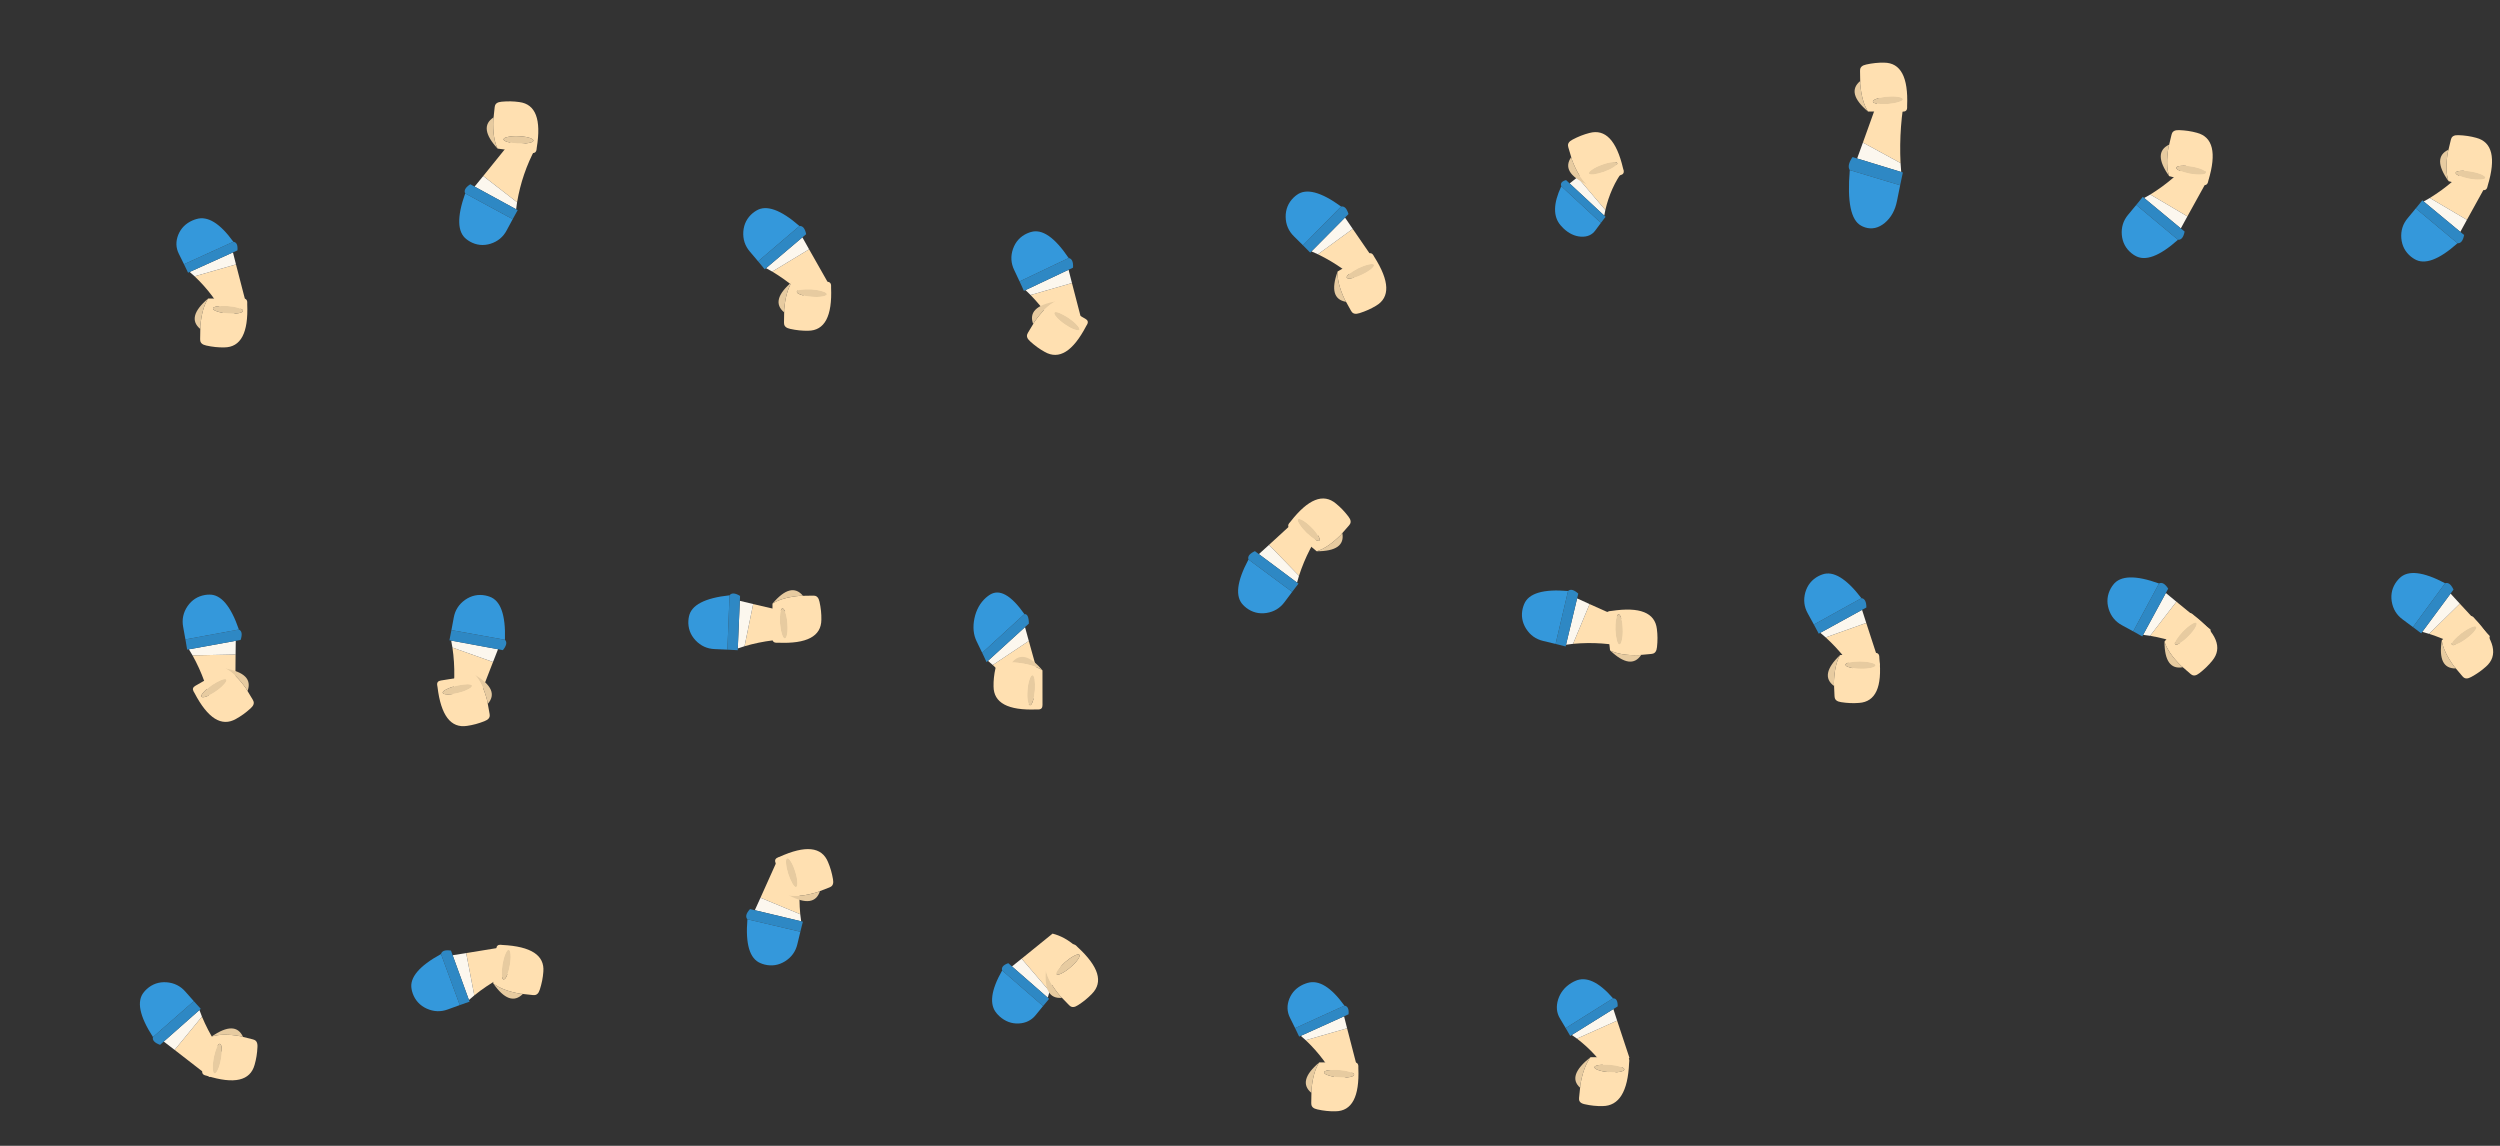 <?xml version="1.0" encoding="UTF-8"?>
<!DOCTYPE svg PUBLIC "-//W3C//DTD SVG 1.1//EN" "http://www.w3.org/Graphics/SVG/1.1/DTD/svg11.dtd">
<!-- Creator: CorelDRAW 2018 (64-Bit) -->
<svg xmlns="http://www.w3.org/2000/svg" xml:space="preserve" width="720px" height="330px" version="1.1" style="shape-rendering:geometricPrecision; text-rendering:geometricPrecision; image-rendering:optimizeQuality; fill-rule:evenodd; clip-rule:evenodd"
viewBox="0 0 720 330"
 xmlns:xlink="http://www.w3.org/1999/xlink">
 <rect x="0" y="0" width="720" height="330" fill="#333333" stroke="none"/>
 <defs>
  <style type="text/css">
   <![CDATA[
    .fil2 {fill:#2E88C4}
    .fil3 {fill:#3498DB}
    .fil4 {fill:#E7CBA0}
    .fil1 {fill:#FCF7EE}
    .fil0 {fill:#FFE0B1}
   ]]>
  </style>
 </defs>
 <g id="Слой_x0020_1">
  <g id="armRight">
   <g>
    <g>
     <g>
      <path class="fil0" d="M50.293 302.374l10.036 7.783c2.383,-0.534 4.574,-1.672 6.573,-3.413 -3.666,-4.137 -6.578,-8.788 -8.737,-13.954l-7.872 9.584z"/>
      <path class="fil1" d="M58.165 292.79c-0.244,-0.627 -0.486,-1.263 -0.724,-1.907l-10.282 9.086 3.134 2.405 7.872 -9.584z"/>
      <path class="fil2" d="M57.441 290.883l0.387 -0.331 -2.007 -2.219 -11.771 10.33c-0.222,0.929 0.46,1.679 2.047,2.25l1.062 -0.944 10.282 -9.086z"/>
      <path class="fil3" d="M47.95 282.893c-2.177,-0.146 -4.07,0.505 -5.679,1.954l-0.031 0.039c-0.3,0.273 -0.563,0.554 -0.79,0.841 -2.163,2.582 -1.296,6.895 2.6,12.936l11.771 -10.33 -2.425 -2.739c-1.427,-1.634 -3.243,-2.535 -5.446,-2.701z"/>
     </g>
    </g>
   </g>
  </g>
  <g id="armRight_FL">
   <g>
    <g>
     <g>
      <path class="fil0" d="M216.917 173.963l12.365 2.898c1.085,2.188 1.581,4.607 1.487,7.256 -5.523,-0.244 -10.971,0.422 -16.343,1.996l2.491 -12.15z"/>
      <path class="fil1" d="M214.426 186.113c-0.641,0.205 -1.287,0.418 -1.938,0.638l0.587 -13.708 3.842 0.92 -2.491 12.15z"/>
      <path class="fil2" d="M212.488 186.751l-0.013 0.51 -2.987 -0.163 0.615 -15.649c0.582,-0.757 1.593,-0.699 3.037,0.174l-0.065 1.42 -0.587 13.708z"/>
      <path class="fil3" d="M200.305 184.408c-1.484,-1.6 -2.169,-3.481 -2.056,-5.643l0.01 -0.049c0.024,-0.405 0.076,-0.786 0.157,-1.143 0.644,-3.306 4.54,-5.348 11.687,-6.124l-0.615 15.649 -3.655 -0.159c-2.169,-0.08 -4.012,-0.924 -5.528,-2.531z"/>
     </g>
    </g>
   </g>
  </g>
  <g id="armRight_FL_FL">
   <g>
    <g>
     <g>
      <path class="fil0" d="M457.803 173.974l11.585 5.203c0.649,2.355 0.673,4.823 0.075,7.406 -5.374,-1.293 -10.848,-1.678 -16.422,-1.158l4.762 -11.451z"/>
      <path class="fil1" d="M453.041 185.425c-0.668,0.079 -1.343,0.164 -2.024,0.257l3.191 -13.344 3.595 1.636 -4.762 11.451z"/>
      <path class="fil2" d="M451.017 185.682l-0.11 0.498 -2.902 -0.73 3.59 -15.244c0.715,-0.632 1.697,-0.382 2.947,0.75l-0.334 1.382 -3.191 13.344z"/>
      <path class="fil3" d="M439.505 181.057c-1.151,-1.854 -1.465,-3.83 -0.943,-5.931l0.021 -0.046c0.1,-0.393 0.224,-0.757 0.371,-1.092 1.264,-3.123 5.477,-4.383 12.641,-3.782l-3.59 15.244 -3.557 -0.854c-2.114,-0.492 -3.761,-1.672 -4.943,-3.539z"/>
     </g>
    </g>
   </g>
  </g>
  <g id="armRight_FL_FL_FL">
   <g>
    <g>
     <g>
      <path class="fil0" d="M626.808 173.291l9.836 8.034c0.015,2.442 -0.603,4.833 -1.851,7.172 -4.855,-2.645 -10.041,-4.439 -15.558,-5.384l7.573 -9.822z"/>
      <path class="fil1" d="M619.235 183.113c-0.666,-0.098 -1.34,-0.19 -2.022,-0.278l6.548 -12.058 3.047 2.514 -7.573 9.822z"/>
      <path class="fil2" d="M617.213 182.835l-0.235 0.452 -2.613 -1.458 7.426 -13.789c0.855,-0.425 1.739,0.071 2.651,1.489l-0.681 1.248 -6.548 12.058z"/>
      <path class="fil3" d="M607.297 175.378c-0.63,-2.089 -0.42,-4.079 0.63,-5.972l0.032 -0.039c0.199,-0.354 0.413,-0.673 0.642,-0.959 2.031,-2.687 6.428,-2.809 13.19,-0.368l-7.426 13.789 -3.213 -1.749c-1.914,-1.025 -3.198,-2.592 -3.855,-4.702z"/>
     </g>
    </g>
   </g>
  </g>
  <g id="handRight">
   <g>
    <g>
     <g>
      <g>
       <path class="fil4" d="M628.693 192.178l-0.046 -0.021c-3.502,0.646 -5.261,-1.811 -5.278,-7.373 0.639,2.1 2.2,4.392 4.683,6.874l0.641 0.52 0 0zm3.834 -12.832c0.244,0.187 0.153,0.659 -0.274,1.417 -0.413,0.727 -1.04,1.519 -1.882,2.377 -0.856,0.888 -1.665,1.559 -2.428,2.012 -0.733,0.467 -1.221,0.607 -1.465,0.42 -0.228,-0.143 -0.128,-0.593 0.299,-1.35 0.429,-0.683 1.056,-1.475 1.881,-2.377 0.842,-0.858 1.629,-1.521 2.362,-1.988 0.747,-0.498 1.25,-0.668 1.507,-0.511z"/>
      </g>
      <g>
       <path class="fil0" d="M628.647 192.157l0.046 0.021 -0.641 -0.52c-2.483,-2.483 -4.044,-4.774 -4.683,-6.874l6.391 -7.667c0.52,-0.64 1.077,-0.73 1.671,-0.269l0.435 0.369c6.549,5.041 8.307,9.393 5.275,13.054 -1.053,1.311 -2.295,2.515 -3.727,3.613 -0.934,0.741 -1.722,0.852 -2.362,0.333l-0.205 -0.152c-0.764,-0.65 -1.497,-1.286 -2.2,-1.908l0 0zm3.606 -11.394c0.427,-0.758 0.518,-1.23 0.274,-1.417 -0.257,-0.157 -0.76,0.013 -1.507,0.511 -0.733,0.467 -1.52,1.13 -2.362,1.988 -0.825,0.902 -1.452,1.694 -1.881,2.377 -0.427,0.757 -0.527,1.207 -0.299,1.35 0.244,0.187 0.732,0.047 1.465,-0.42 0.763,-0.453 1.572,-1.124 2.428,-2.012 0.842,-0.858 1.469,-1.65 1.882,-2.377z"/>
      </g>
     </g>
    </g>
   </g>
  </g>
  <g id="armRight_FL_FL_FL_FL">
   <g>
    <g id="_1021917904">
     <g>
      <path class="fil0" d="M708.432 173.866l8.627 9.322c-0.325,2.421 -1.268,4.703 -2.829,6.846 -4.44,-3.293 -9.327,-5.79 -14.661,-7.491l8.863 -8.677z"/>
      <path class="fil1" d="M699.569 182.543c-0.646,-0.189 -1.3,-0.374 -1.963,-0.556l8.157 -11.032 2.669 2.911 -8.863 8.677z"/>
      <path class="fil2" d="M697.606 181.987l-0.296 0.415 -2.385 -1.807 9.267 -12.625c0.906,-0.302 1.712,0.312 2.42,1.843l-0.849 1.142 -8.157 11.032z"/>
      <path class="fil3" d="M688.82 173.227c-0.334,-2.156 0.15,-4.099 1.453,-5.827l0.037 -0.034c0.245,-0.323 0.502,-0.61 0.769,-0.861 2.384,-2.379 6.756,-1.891 13.113,1.465l-9.267 12.625 -2.94 -2.177c-1.753,-1.28 -2.807,-3.011 -3.165,-5.191z"/>
     </g>
    </g>
   </g>
  </g>
  <g id="handRight_FL">
   <g>
    <g id="_1021956048">
     <g>
      <g>
       <path class="fil4" d="M707.325 192.538l-0.041 -0.028c-3.56,0.089 -4.911,-2.615 -4.055,-8.11 0.301,2.174 1.483,4.682 3.545,7.524l0.551 0.614 0 0zm5.803 -12.07c0.211,0.223 0.046,0.675 -0.494,1.356 -0.522,0.653 -1.266,1.337 -2.232,2.052 -0.984,0.743 -1.889,1.278 -2.714,1.606 -0.797,0.346 -1.301,0.407 -1.512,0.184 -0.203,-0.177 -0.034,-0.605 0.507,-1.286 0.53,-0.607 1.274,-1.291 2.231,-2.052 0.966,-0.715 1.848,-1.246 2.645,-1.593 0.816,-0.373 1.339,-0.463 1.569,-0.267z"/>
      </g>
      <g>
       <path class="fil0" d="M707.284 192.51l0.041 0.028 -0.551 -0.614c-2.062,-2.842 -3.244,-5.35 -3.545,-7.524l7.516 -6.568c0.613,-0.551 1.178,-0.552 1.692,-0.003l0.372 0.432c5.675,6.007 6.728,10.581 3.159,13.721 -1.246,1.129 -2.662,2.123 -4.248,2.982 -1.039,0.585 -1.834,0.571 -2.385,-0.043l-0.179 -0.181c-0.652,-0.762 -1.276,-1.505 -1.872,-2.23l0 0zm5.35 -10.686c0.54,-0.681 0.705,-1.133 0.494,-1.356 -0.23,-0.196 -0.753,-0.106 -1.569,0.267 -0.797,0.347 -1.679,0.878 -2.645,1.593 -0.957,0.761 -1.701,1.445 -2.231,2.052 -0.541,0.681 -0.71,1.109 -0.507,1.286 0.211,0.223 0.715,0.162 1.512,-0.184 0.825,-0.328 1.73,-0.863 2.714,-1.606 0.966,-0.715 1.71,-1.399 2.232,-2.052z"/>
      </g>
     </g>
    </g>
   </g>
  </g>
  <g id="armRight_FL_FL_FL_FL_FL">
   <g>
    <g>
     <g>
      <path class="fil0" d="M629.968 62.317l6.145 -11.115c-0.894,-2.272 -2.356,-4.262 -4.384,-5.969 -3.524,4.259 -7.671,7.854 -12.442,10.782l10.681 6.302z"/>
      <path class="fil1" d="M619.287 56.015c-0.582,0.338 -1.173,0.674 -1.774,1.009l10.56 8.76 1.895 -3.467 -10.681 -6.302z"/>
      <path class="fil2" d="M617.513 57.024l-0.387 -0.332 -1.883 2.325 12.02 10.04c0.951,0.077 1.587,-0.713 1.908,-2.369l-1.098 -0.904 -10.56 -8.76z"/>
      <path class="fil3" d="M611.08 67.632c0.191,2.174 1.126,3.944 2.805,5.31l0.044 0.025c0.316,0.254 0.633,0.471 0.953,0.651 2.884,1.739 7.011,0.219 12.381,-4.561l-12.02 -10.04 -2.333 2.818c-1.395,1.662 -2.005,3.595 -1.83,5.797z"/>
     </g>
    </g>
   </g>
  </g>
  <g id="handRight_FL_FL">
   <g>
    <g>
     <g>
      <g>
       <path class="fil4" d="M624.741 41.612l-0.024 0.044c-3.224,1.512 -3.224,4.535 0.001,9.067 -0.704,-2.08 -0.769,-4.852 -0.195,-8.316l0.218 -0.795 0 0zm10.588 8.201c0.09,-0.294 -0.26,-0.625 -1.048,-0.992 -0.759,-0.351 -1.73,-0.63 -2.914,-0.838 -1.213,-0.224 -2.261,-0.298 -3.145,-0.222 -0.868,0.047 -1.347,0.218 -1.436,0.512 -0.102,0.248 0.241,0.556 1.029,0.923 0.746,0.306 1.717,0.585 2.914,0.838 1.184,0.208 2.209,0.288 3.078,0.241 0.897,-0.03 1.404,-0.184 1.522,-0.462z"/>
      </g>
      <g>
       <path class="fil0" d="M624.717 41.656l0.024 -0.044 -0.218 0.795c-0.574,3.464 -0.509,6.236 0.195,8.316l9.659 2.513c0.795,0.219 1.3,-0.033 1.515,-0.753l0.139 -0.553c2.39,-7.912 1.286,-12.474 -3.31,-13.686 -1.62,-0.452 -3.331,-0.709 -5.134,-0.768 -1.191,-0.058 -1.896,0.31 -2.114,1.105l-0.079 0.242c-0.242,0.974 -0.468,1.918 -0.677,2.833l0 0zm9.564 7.165c0.788,0.367 1.138,0.698 1.048,0.992 -0.118,0.278 -0.625,0.432 -1.522,0.462 -0.869,0.047 -1.894,-0.033 -3.078,-0.241 -1.197,-0.253 -2.168,-0.532 -2.914,-0.838 -0.788,-0.367 -1.131,-0.675 -1.029,-0.923 0.089,-0.294 0.568,-0.465 1.436,-0.512 0.884,-0.076 1.932,-0.002 3.145,0.222 1.184,0.208 2.155,0.487 2.914,0.838z"/>
      </g>
     </g>
    </g>
   </g>
  </g>
  <g id="armRight_FL_FL_FL_FL_FL_FL">
   <g>
    <g>
     <g>
      <path class="fil0" d="M710.468 63.317l6.145 -11.114c-0.894,-2.273 -2.356,-4.263 -4.384,-5.97 -3.524,4.259 -7.671,7.853 -12.442,10.782l10.681 6.302z"/>
      <path class="fil1" d="M699.787 57.015c-0.582,0.338 -1.173,0.674 -1.774,1.009l10.561 8.76 1.894 -3.467 -10.681 -6.302z"/>
      <path class="fil2" d="M698.013 58.024l-0.386 -0.332 -1.884 2.325 12.02 10.04c0.951,0.077 1.587,-0.713 1.908,-2.369l-1.097 -0.904 -10.561 -8.76z"/>
      <path class="fil3" d="M691.58 68.632c0.191,2.174 1.126,3.944 2.805,5.31l0.044 0.025c0.316,0.254 0.633,0.471 0.953,0.651 2.884,1.739 7.011,0.219 12.381,-4.561l-12.02 -10.04 -2.332 2.818c-1.396,1.662 -2.006,3.594 -1.831,5.797z"/>
     </g>
    </g>
   </g>
  </g>
  <g id="handRight_FL_FL_FL">
   <g>
    <g>
     <g>
      <g>
       <path class="fil4" d="M705.191 43.062l-0.024 0.044c-3.224,1.512 -3.224,4.535 0.001,9.067 -0.704,-2.08 -0.769,-4.851 -0.195,-8.316l0.218 -0.795 0 0zm10.588 8.201c0.09,-0.294 -0.26,-0.625 -1.048,-0.992 -0.759,-0.351 -1.73,-0.63 -2.914,-0.838 -1.213,-0.223 -2.261,-0.298 -3.145,-0.222 -0.868,0.047 -1.347,0.217 -1.436,0.511 -0.102,0.249 0.241,0.557 1.029,0.924 0.746,0.306 1.718,0.585 2.914,0.838 1.184,0.208 2.21,0.288 3.078,0.241 0.897,-0.03 1.404,-0.184 1.522,-0.462z"/>
      </g>
      <g>
       <path class="fil0" d="M705.167 43.106l0.024 -0.044 -0.218 0.795c-0.574,3.465 -0.509,6.236 0.195,8.316l9.659 2.513c0.795,0.218 1.3,-0.033 1.515,-0.754l0.139 -0.552c2.39,-7.912 1.286,-12.474 -3.31,-13.685 -1.62,-0.454 -3.331,-0.71 -5.134,-0.768 -1.191,-0.059 -1.896,0.309 -2.114,1.104l-0.079 0.243c-0.242,0.973 -0.468,1.917 -0.677,2.832l0 0zm9.564 7.165c0.788,0.367 1.138,0.698 1.048,0.992 -0.118,0.278 -0.625,0.432 -1.522,0.462 -0.868,0.047 -1.894,-0.033 -3.078,-0.241 -1.196,-0.253 -2.168,-0.532 -2.914,-0.838 -0.788,-0.367 -1.131,-0.675 -1.029,-0.924 0.089,-0.294 0.568,-0.464 1.436,-0.511 0.884,-0.076 1.933,-0.001 3.145,0.222 1.184,0.208 2.155,0.487 2.914,0.838z"/>
      </g>
     </g>
    </g>
   </g>
  </g>
  <g id="armRight_FL_FL_FL_FL_FL_FL_FL">
   <g>
    <g>
     <g>
      <path class="fil0" d="M389.585 65.922l7.196 10.466c-0.67,2.348 -1.931,4.471 -3.785,6.367 -3.92,-3.897 -8.397,-7.071 -13.43,-9.522l10.019 -7.311z"/>
      <path class="fil1" d="M379.566 73.233c-0.612,-0.28 -1.233,-0.558 -1.863,-0.833l9.659 -9.743 2.223 3.265 -10.019 7.311z"/>
      <path class="fil2" d="M377.703 72.4l-0.353 0.369 -2.1 -2.131 10.988 -11.161c0.939,-0.169 1.649,0.556 2.128,2.172l-1.004 1.008 -9.659 9.743z"/>
      <path class="fil3" d="M370.269 62.468c-0.021,-2.182 0.738,-4.035 2.276,-5.558l0.041 -0.028c0.29,-0.284 0.585,-0.531 0.885,-0.741 2.702,-2.011 6.957,-0.899 12.767,3.336l-10.988 11.161 -2.596 -2.578c-1.55,-1.519 -2.345,-3.383 -2.385,-5.592z"/>
     </g>
    </g>
   </g>
  </g>
  <g id="handRight_FL_FL_FL_FL">
   <g>
    <g>
     <g>
      <g>
       <path class="fil4" d="M387.701 86.964l-0.035 -0.036c-3.512,-0.589 -4.325,-3.5 -2.439,-8.733 -0.118,2.193 0.565,4.879 2.05,8.061l0.424 0.708 0 0zm7.991 -10.748c0.165,0.259 -0.083,0.672 -0.743,1.237 -0.636,0.542 -1.496,1.073 -2.581,1.591 -1.107,0.542 -2.097,0.896 -2.969,1.061 -0.849,0.188 -1.356,0.153 -1.521,-0.106 -0.165,-0.212 0.083,-0.602 0.743,-1.167 0.636,-0.495 1.497,-1.025 2.581,-1.591 1.084,-0.518 2.05,-0.872 2.899,-1.06 0.872,-0.212 1.402,-0.201 1.591,0.035z"/>
      </g>
      <g>
       <path class="fil0" d="M387.666 86.928l0.035 0.036 -0.424 -0.708c-1.485,-3.182 -2.168,-5.869 -2.05,-8.061l8.627 -5.02c0.707,-0.424 1.26,-0.318 1.661,0.318l0.283 0.495c4.431,6.978 4.596,11.668 0.495,14.072 -1.438,0.872 -3.018,1.579 -4.738,2.121 -1.132,0.377 -1.909,0.212 -2.334,-0.495l-0.141 -0.212c-0.495,-0.872 -0.966,-1.721 -1.414,-2.546l0 0zm7.283 -9.475c0.66,-0.566 0.908,-0.978 0.743,-1.237 -0.189,-0.236 -0.719,-0.248 -1.591,-0.035 -0.849,0.188 -1.815,0.542 -2.899,1.06 -1.084,0.566 -1.945,1.096 -2.581,1.591 -0.66,0.566 -0.908,0.954 -0.743,1.167 0.165,0.259 0.672,0.294 1.521,0.106 0.872,-0.165 1.862,-0.519 2.969,-1.061 1.085,-0.519 1.945,-1.049 2.581,-1.591z"/>
      </g>
     </g>
    </g>
   </g>
  </g>
  <g id="armRight_FL_FL_FL_FL_FL_FL_FL_FL">
   <g>
    <g>
     <g>
      <path class="fil0" d="M233.019 71.802l6.264 11.048c-0.871,2.282 -2.311,4.287 -4.321,6.016 -3.569,-4.222 -7.754,-7.771 -12.556,-10.648l10.613 -6.416z"/>
      <path class="fil1" d="M222.406 78.218c-0.586,-0.332 -1.181,-0.662 -1.785,-0.99l10.467 -8.872 1.931 3.446 -10.613 6.416z"/>
      <path class="fil2" d="M220.621 77.228l-0.382 0.336 -1.908 -2.304 11.911 -10.169c0.951,-0.087 1.595,0.696 1.933,2.348l-1.087 0.917 -10.467 8.872z"/>
      <path class="fil3" d="M214.075 66.689c0.168,-2.175 1.084,-3.956 2.748,-5.34l0.044 -0.025c0.313,-0.257 0.628,-0.478 0.946,-0.661 2.866,-1.77 7.009,-0.294 12.429,4.428l-11.911 10.169 -2.363 -2.793c-1.413,-1.648 -2.044,-3.574 -1.893,-5.778z"/>
     </g>
    </g>
   </g>
  </g>
  <g id="handRight_FL_FL_FL_FL_FL">
   <g>
    <g>
     <g>
      <g>
       <path class="fil4" d="M225.852 90.006l-0.013 -0.049c-2.747,-2.266 -1.995,-5.193 2.254,-8.782 -1.198,1.839 -1.95,4.508 -2.255,8.006l0.014 0.825 0 0zm12.294 -5.313c0.013,0.307 -0.407,0.54 -1.262,0.7 -0.822,0.151 -1.832,0.181 -3.031,0.088 -1.23,-0.085 -2.264,-0.274 -3.102,-0.567 -0.829,-0.261 -1.25,-0.545 -1.264,-0.852 -0.036,-0.266 0.372,-0.479 1.227,-0.639 0.799,-0.11 1.809,-0.14 3.031,-0.087 1.198,0.093 2.212,0.27 3.041,0.531 0.861,0.252 1.314,0.527 1.36,0.826z"/>
      </g>
      <g>
       <path class="fil0" d="M225.839 89.957l0.013 0.049 -0.014 -0.825c0.305,-3.498 1.057,-6.167 2.255,-8.006l9.981 -0.035c0.825,-0.013 1.251,0.355 1.28,1.107l-0.003 0.57c0.35,8.258 -1.853,12.402 -6.607,12.434 -1.681,0.036 -3.402,-0.141 -5.163,-0.532 -1.169,-0.239 -1.76,-0.771 -1.774,-1.596l-0.016 -0.254c0.007,-1.003 0.023,-1.974 0.048,-2.912l0 0zm11.045 -4.564c0.855,-0.16 1.275,-0.393 1.262,-0.7 -0.046,-0.299 -0.499,-0.574 -1.36,-0.826 -0.829,-0.261 -1.843,-0.438 -3.041,-0.531 -1.222,-0.053 -2.232,-0.023 -3.031,0.087 -0.855,0.16 -1.263,0.373 -1.227,0.639 0.014,0.307 0.435,0.591 1.264,0.852 0.838,0.293 1.872,0.482 3.102,0.567 1.199,0.093 2.209,0.063 3.031,-0.088z"/>
      </g>
     </g>
    </g>
   </g>
  </g>
  <g id="armLeft_FL_FL_FL_FL_FL_FL">
   <g>
    <g>
     <g>
      <path class="fil0" d="M536.518 41.058l5.307 -14.778c2.274,-0.852 4.64,-0.914 7.099,-0.186 -1.387,6.842 -1.909,13.799 -1.564,20.872l-10.842 -5.908z"/>
      <path class="fil1" d="M547.36 46.966c0.057,0.848 0.12,1.704 0.19,2.568l-12.699 -3.889 1.667 -4.587 10.842 5.908z"/>
      <path class="fil2" d="M547.55 49.534l0.474 0.133 -0.78 3.694 -14.508 -4.372c-0.586,-0.9 -0.319,-2.151 0.8,-3.753l1.315 0.409 12.699 3.889z"/>
      <path class="fil3" d="M542.8 64.211c-1.808,1.485 -3.711,1.909 -5.709,1.27l-0.044 -0.025c-0.374,-0.122 -0.719,-0.275 -1.037,-0.458 -2.957,-1.567 -4.048,-6.903 -3.274,-16.009l14.508 4.372 -0.916 4.529c-0.531,2.69 -1.707,4.797 -3.528,6.321z"/>
     </g>
    </g>
   </g>
  </g>
  <g id="handLeft_FL_FL_FL_FL_FL_FL">
   <g>
    <g>
     <g>
      <g>
       <path class="fil4" d="M535.752 23.294l-0.012 0.048c-2.747,2.267 -1.996,5.194 2.253,8.783 -1.198,-1.84 -1.95,-4.508 -2.255,-8.006l0.014 -0.825 0 0zm12.294 5.313c0.013,-0.307 -0.407,-0.541 -1.262,-0.701 -0.822,-0.151 -1.832,-0.18 -3.03,-0.087 -1.231,0.085 -2.265,0.273 -3.103,0.566 -0.829,0.261 -1.25,0.545 -1.263,0.852 -0.037,0.266 0.372,0.48 1.226,0.639 0.799,0.111 1.809,0.14 3.031,0.088 1.198,-0.093 2.212,-0.27 3.041,-0.531 0.861,-0.253 1.315,-0.528 1.36,-0.826z"/>
      </g>
      <g>
       <path class="fil0" d="M535.74 23.342l0.012 -0.048 -0.014 0.825c0.305,3.498 1.057,6.166 2.255,8.006l9.981 0.034c0.825,0.014 1.251,-0.355 1.28,-1.106l-0.002 -0.57c0.349,-8.258 -1.854,-12.402 -6.608,-12.433 -1.681,-0.037 -3.402,0.14 -5.163,0.531 -1.168,0.239 -1.76,0.771 -1.773,1.596l-0.017 0.254c0.008,1.003 0.024,1.973 0.049,2.911l0 0zm11.044 4.564c0.855,0.16 1.275,0.394 1.262,0.701 -0.045,0.298 -0.499,0.573 -1.36,0.826 -0.829,0.261 -1.843,0.438 -3.041,0.531 -1.222,0.052 -2.232,0.023 -3.031,-0.088 -0.854,-0.159 -1.263,-0.372 -1.226,-0.639 0.013,-0.307 0.435,-0.591 1.263,-0.852 0.838,-0.293 1.872,-0.481 3.103,-0.566 1.198,-0.093 2.208,-0.064 3.03,0.087z"/>
      </g>
     </g>
    </g>
   </g>
  </g>
  <g id="armRight_FL_FL_FL_FL_FL_FL_FL_FL_FL_FL">
   <g>
    <g>
     <g>
      <path class="fil0" d="M465.731 293.939l3.542 10.692c-1.338,2.053 -3.16,3.808 -5.466,5.265 -2.477,-4.17 -5.693,-7.762 -9.648,-10.775l11.572 -5.182z"/>
      <path class="fil1" d="M454.159 299.121c-0.487,-0.35 -0.983,-0.699 -1.487,-1.047l11.976 -7.468 1.083 3.333 -11.572 5.182z"/>
      <path class="fil2" d="M452.672 298.074l-0.441 0.284 -1.314 -2.273 13.646 -8.566c0.928,-0.012 1.37,0.76 1.328,2.316l-1.243 0.771 -11.976 7.468z"/>
      <path class="fil3" d="M448.746 287.834c0.643,-2.004 1.914,-3.588 3.812,-4.751l0.047 -0.02c0.357,-0.216 0.707,-0.398 1.052,-0.545 3.133,-1.433 6.768,0.233 10.906,5.001l-13.646 8.566 -1.641 -2.759c-0.987,-1.629 -1.163,-3.459 -0.53,-5.492z"/>
     </g>
    </g>
   </g>
  </g>
  <g id="handRight_FL_FL_FL_FL_FL_FL_FL">
   <g>
    <g>
     <g>
      <g>
       <path class="fil4" d="M455.076 313.306l-0.008 -0.049c-2.556,-2.266 -1.558,-5.193 2.994,-8.782 -1.353,1.839 -2.33,4.508 -2.93,8.006l-0.056 0.825 0 0zm12.742 -5.313c-0.013,0.307 -0.453,0.541 -1.321,0.701 -0.835,0.151 -1.847,0.18 -3.038,0.087 -1.223,-0.085 -2.241,-0.273 -3.054,-0.567 -0.807,-0.26 -1.204,-0.545 -1.192,-0.852 -0.014,-0.266 0.413,-0.479 1.281,-0.639 0.808,-0.11 1.82,-0.139 3.038,-0.087 1.19,0.093 2.189,0.27 2.996,0.531 0.84,0.253 1.27,0.528 1.29,0.826z"/>
      </g>
      <g>
       <path class="fil0" d="M455.068 313.257l0.008 0.049 0.056 -0.825c0.6,-3.498 1.577,-6.167 2.93,-8.006l9.984 -0.034c0.826,-0.014 1.221,0.355 1.187,1.106l-0.051 0.57c-0.347,8.258 -2.899,12.402 -7.656,12.434 -1.684,0.036 -3.39,-0.141 -5.118,-0.532 -1.149,-0.239 -1.695,-0.771 -1.639,-1.595l0.005 -0.255c0.092,-1.003 0.19,-1.973 0.294,-2.912l0 0zm11.429 -4.563c0.868,-0.16 1.308,-0.394 1.321,-0.701 -0.02,-0.298 -0.45,-0.574 -1.29,-0.826 -0.807,-0.261 -1.806,-0.438 -2.996,-0.531 -1.218,-0.052 -2.23,-0.023 -3.038,0.087 -0.868,0.16 -1.295,0.373 -1.281,0.639 -0.012,0.307 0.385,0.592 1.192,0.852 0.813,0.294 1.831,0.482 3.054,0.567 1.191,0.093 2.203,0.064 3.038,-0.087z"/>
      </g>
     </g>
    </g>
   </g>
  </g>
  <g id="handRight_FL_FL_FL_FL_FL_FL_FL_FL">
   <g>
    <g>
     <g>
      <g>
       <path class="fil4" d="M70.04 298.659l-0.043 -0.025c-1.478,-3.24 -4.5,-3.272 -9.066,-0.097 2.086,-0.681 4.859,-0.716 8.316,-0.105l0.793 0.227 0 0zm-8.313 10.499c0.293,0.092 0.627,-0.253 1.003,-1.037 0.359,-0.755 0.648,-1.723 0.869,-2.905 0.237,-1.21 0.322,-2.258 0.255,-3.143 -0.037,-0.869 -0.203,-1.349 -0.495,-1.441 -0.248,-0.104 -0.56,0.235 -0.935,1.019 -0.313,0.743 -0.603,1.711 -0.869,2.905 -0.22,1.181 -0.311,2.206 -0.274,3.074 0.021,0.898 0.169,1.407 0.446,1.528z"/>
      </g>
      <g>
       <path class="fil0" d="M69.997 298.634l0.043 0.025 -0.793 -0.227c-3.457,-0.611 -6.23,-0.576 -8.316,0.105l-2.617 9.632c-0.227,0.793 0.019,1.301 0.737,1.523l0.552 0.145c7.885,2.475 12.459,1.42 13.72,-3.164 0.47,-1.614 0.744,-3.323 0.822,-5.125 0.072,-1.19 -0.289,-1.899 -1.082,-2.126l-0.241 -0.081c-0.971,-0.253 -1.912,-0.489 -2.825,-0.707l0 0zm-7.267 9.487c-0.376,0.784 -0.71,1.129 -1.003,1.037 -0.277,-0.121 -0.425,-0.63 -0.446,-1.528 -0.037,-0.868 0.054,-1.893 0.274,-3.074 0.266,-1.194 0.555,-2.162 0.869,-2.905 0.375,-0.784 0.687,-1.123 0.935,-1.019 0.293,0.092 0.458,0.572 0.495,1.441 0.067,0.885 -0.018,1.933 -0.255,3.143 -0.221,1.182 -0.51,2.15 -0.869,2.905z"/>
      </g>
     </g>
    </g>
   </g>
  </g>
  <g id="armRight_FL_FL_FL_FL_FL_FL_FL_FL_FL_FL_FL">
   <g>
    <g>
     <g>
      <path class="fil0" d="M67.962 76.15l2.87 11.096c-1.47,1.834 -3.406,3.303 -5.808,4.405 -2.217,-4.489 -5.211,-8.513 -8.981,-12.074l11.919 -3.427z"/>
      <path class="fil1" d="M56.043 79.577c-0.465,-0.418 -0.939,-0.836 -1.423,-1.254l12.468 -5.629 0.874 3.456 -11.919 3.427z"/>
      <path class="fil2" d="M54.62 78.323l-0.459 0.216 -1.172 -2.442 14.21 -6.469c0.93,0.124 1.325,0.952 1.183,2.485l-1.294 0.581 -12.468 5.629z"/>
      <path class="fil3" d="M51.338 67.618c0.771,-1.889 2.144,-3.269 4.119,-4.14l0.048 -0.013c0.371,-0.162 0.734,-0.29 1.088,-0.385 3.228,-0.958 6.764,1.224 10.606,6.548l-14.21 6.469 -1.469 -2.969c-0.884,-1.756 -0.945,-3.593 -0.182,-5.51z"/>
     </g>
    </g>
   </g>
  </g>
  <g id="handRight_FL_FL_FL_FL_FL_FL_FL_FL_FL">
   <g>
    <g>
     <g>
      <g>
       <path class="fil4" d="M57.702 94.806l-0.013 -0.049c-2.747,-2.266 -1.996,-5.193 2.254,-8.782 -1.198,1.839 -1.95,4.508 -2.255,8.006l0.014 0.825 0 0zm12.293 -5.313c0.014,0.307 -0.407,0.54 -1.261,0.7 -0.822,0.151 -1.833,0.181 -3.031,0.088 -1.23,-0.085 -2.264,-0.274 -3.102,-0.567 -0.829,-0.261 -1.251,-0.545 -1.264,-0.852 -0.036,-0.266 0.372,-0.479 1.227,-0.639 0.798,-0.11 1.809,-0.14 3.031,-0.087 1.198,0.093 2.211,0.27 3.041,0.531 0.861,0.252 1.314,0.527 1.359,0.826z"/>
      </g>
      <g>
       <path class="fil0" d="M57.689 94.757l0.013 0.049 -0.014 -0.825c0.305,-3.498 1.057,-6.167 2.255,-8.006l9.981 -0.035c0.824,-0.013 1.251,0.355 1.28,1.107l-0.003 0.57c0.349,8.258 -1.853,12.402 -6.607,12.434 -1.681,0.036 -3.403,-0.141 -5.164,-0.532 -1.168,-0.239 -1.759,-0.771 -1.773,-1.595l-0.016 -0.255c0.007,-1.003 0.023,-1.974 0.048,-2.912l0 0zm11.045 -4.564c0.854,-0.16 1.275,-0.393 1.261,-0.7 -0.045,-0.299 -0.498,-0.574 -1.359,-0.826 -0.83,-0.261 -1.843,-0.438 -3.041,-0.531 -1.222,-0.053 -2.233,-0.023 -3.031,0.087 -0.855,0.16 -1.263,0.373 -1.227,0.639 0.013,0.307 0.435,0.591 1.264,0.852 0.838,0.293 1.872,0.482 3.102,0.567 1.198,0.093 2.209,0.063 3.031,-0.088z"/>
      </g>
     </g>
    </g>
   </g>
  </g>
  <g id="armRight_FL_FL_FL_FL_FL_FL_FL_FL_FL_FL_FL_FL">
   <g>
    <g>
     <g>
      <path class="fil0" d="M139.171 50.692l7.951 -9.848c2.422,-0.018 4.793,0.596 7.114,1.841 -2.615,4.858 -4.387,10.047 -5.316,15.566l-9.749 -7.559z"/>
      <path class="fil1" d="M148.92 58.251c-0.095,0.666 -0.186,1.34 -0.273,2.022l-11.963 -6.53 2.487 -3.051 9.749 7.559z"/>
      <path class="fil2" d="M148.647 60.273l0.449 0.235 -1.441 2.615 -13.682 -7.406c-0.423,-0.854 0.068,-1.739 1.473,-2.654l1.238 0.68 11.963 6.53z"/>
      <path class="fil3" d="M141.269 70.2c-2.07,0.633 -4.044,0.426 -5.921,-0.622l-0.039 -0.031c-0.351,-0.198 -0.668,-0.412 -0.952,-0.641 -2.667,-2.027 -2.795,-6.424 -0.384,-13.189l13.682 7.406 -1.73 3.215c-1.013,1.915 -2.565,3.203 -4.656,3.862z"/>
     </g>
    </g>
   </g>
  </g>
  <g id="handRight_FL_FL_FL_FL_FL_FL_FL_FL_FL_FL">
   <g>
    <g>
     <g>
      <g>
       <path class="fil4" d="M142.172 33.76l-0.018 0.046c-2.978,1.913 -2.594,4.91 1.151,8.992 -0.956,-1.972 -1.371,-4.712 -1.246,-8.222l0.113 -0.816 0 0zm11.452 6.778c0.05,-0.303 -0.335,-0.586 -1.157,-0.85 -0.79,-0.25 -1.781,-0.403 -2.971,-0.457 -1.221,-0.067 -2.261,-0.007 -3.121,0.182 -0.848,0.157 -1.297,0.388 -1.347,0.691 -0.069,0.26 0.308,0.521 1.129,0.784 0.772,0.208 1.763,0.36 2.971,0.458 1.191,0.055 2.21,0.003 3.057,-0.154 0.878,-0.146 1.358,-0.363 1.439,-0.654z"/>
      </g>
      <g>
       <path class="fil0" d="M142.154 33.806l0.018 -0.046 -0.113 0.816c-0.125,3.51 0.29,6.25 1.246,8.222l9.817 1.257c0.809,0.115 1.274,-0.199 1.394,-0.941l0.066 -0.566c1.346,-8.153 -0.317,-12.536 -4.991,-13.149 -1.65,-0.242 -3.365,-0.277 -5.145,-0.105 -1.179,0.094 -1.825,0.55 -1.939,1.366l-0.047 0.251c-0.115,0.996 -0.217,1.961 -0.306,2.895l0 0zm10.313 5.882c0.822,0.264 1.207,0.547 1.157,0.85 -0.081,0.291 -0.561,0.508 -1.439,0.654 -0.847,0.157 -1.866,0.209 -3.057,0.154 -1.208,-0.098 -2.199,-0.25 -2.971,-0.458 -0.821,-0.263 -1.198,-0.524 -1.129,-0.784 0.05,-0.303 0.499,-0.534 1.347,-0.691 0.86,-0.188 1.9,-0.249 3.121,-0.182 1.19,0.054 2.181,0.207 2.971,0.457z"/>
      </g>
     </g>
    </g>
   </g>
  </g>
  <g id="armRight_FL_FL_FL_FL_FL_FL_FL_FL_FL_FL_FL_FL_FL">
   <g>
    <g>
     <g>
      <path class="fil0" d="M308.722 81.515l3.19 12.294c-1.431,1.979 -3.342,3.543 -5.731,4.693 -2.355,-5.002 -5.478,-9.514 -9.372,-13.536l11.913 -3.451z"/>
      <path class="fil1" d="M296.809 84.966c-0.48,-0.472 -0.969,-0.945 -1.467,-1.418l12.406 -5.861 0.974 3.828 -11.913 3.451z"/>
      <path class="fil2" d="M295.342 83.548l-0.457 0.226 -1.247 -2.72 14.138 -6.739c0.941,0.162 1.36,1.085 1.259,2.768l-1.287 0.604 -12.406 5.861z"/>
      <path class="fil3" d="M291.746 71.674c0.725,-2.058 2.071,-3.54 4.037,-4.447l0.048 -0.013c0.369,-0.167 0.731,-0.299 1.085,-0.394 3.226,-0.968 6.846,1.531 10.86,7.495l-14.138 6.739 -1.56 -3.31c-0.938,-1.957 -1.049,-3.98 -0.332,-6.07z"/>
     </g>
    </g>
   </g>
  </g>
  <g id="handRight_FL_FL_FL_FL_FL_FL_FL_FL_FL_FL_FL">
   <g>
    <g>
     <g>
      <g>
       <path class="fil4" d="M297.546 93.366l0.012 -0.049c-1.245,-3.335 0.869,-5.495 6.343,-6.478 -1.957,0.994 -3.942,2.929 -5.955,5.806l-0.4 0.721 0 0zm13.303 1.545c-0.142,0.273 -0.623,0.265 -1.443,-0.024 -0.788,-0.28 -1.677,-0.76 -2.669,-1.44 -1.023,-0.688 -1.824,-1.368 -2.403,-2.041 -0.588,-0.641 -0.81,-1.097 -0.668,-1.37 0.101,-0.249 0.561,-0.229 1.381,0.06 0.747,0.304 1.637,0.784 2.668,1.439 0.992,0.68 1.781,1.34 2.369,1.981 0.62,0.649 0.875,1.114 0.765,1.395z"/>
      </g>
      <g>
       <path class="fil0" d="M297.558 93.317l-0.012 0.049 0.4 -0.721c2.013,-2.877 3.998,-4.813 5.955,-5.806l8.662 4.96c0.72,0.4 0.906,0.933 0.555,1.598l-0.287 0.493c-3.827,7.325 -7.806,9.814 -11.939,7.464 -1.474,-0.809 -2.876,-1.823 -4.206,-3.042 -0.892,-0.791 -1.138,-1.547 -0.738,-2.268l0.113 -0.229c0.508,-0.865 1.007,-1.697 1.497,-2.498l0 0zm11.848 1.57c0.819,0.289 1.301,0.297 1.443,0.024 0.11,-0.281 -0.145,-0.746 -0.765,-1.395 -0.588,-0.641 -1.377,-1.301 -2.369,-1.981 -1.031,-0.656 -1.921,-1.135 -2.668,-1.439 -0.82,-0.289 -1.28,-0.309 -1.381,-0.06 -0.142,0.273 0.08,0.729 0.668,1.37 0.579,0.673 1.38,1.353 2.403,2.041 0.992,0.68 1.881,1.16 2.669,1.44z"/>
      </g>
     </g>
    </g>
   </g>
  </g>
  <g id="armRight_FL_FL_FL_FL_FL_FL_FL_FL_FL_FL_FL_FL_FL_FL">
   <g>
    <g>
     <g>
      <path class="fil0" d="M67.85 188.5l-0.1 12.7c-1.895,1.541 -4.145,2.558 -6.75,3.05 -0.98,-5.441 -2.83,-10.607 -5.55,-15.5l12.4 -0.25z"/>
      <path class="fil1" d="M55.45 188.75c-0.342,-0.58 -0.692,-1.164 -1.05,-1.75l13.5 -2.45 -0.05 3.95 -12.4 0.25z"/>
      <path class="fil2" d="M54.4 187l-0.5 0.1 -0.5 -2.95 15.4 -2.85c0.866,0.4 1.033,1.4 0.5,3l-1.4 0.25 -13.5 2.45z"/>
      <path class="fil3" d="M54 174.6c1.233,-1.8 2.916,-2.883 5.05,-3.25l0.05 0c0.4,-0.067 0.783,-0.1 1.15,-0.1 3.366,-0.1 6.216,3.25 8.55,10.05l-15.4 2.85 -0.65 -3.6c-0.4,-2.133 0.016,-4.117 1.25,-5.95z"/>
     </g>
    </g>
   </g>
  </g>
  <g id="handRight_FL_FL_FL_FL_FL_FL_FL_FL_FL_FL_FL_FL">
   <g>
    <g>
     <g>
      <g>
       <path class="fil4" d="M71.304 199.066l-0.013 -0.048c1.246,-3.337 -0.869,-5.496 -6.343,-6.48 1.957,0.994 3.943,2.93 5.956,5.807l0.4 0.721 0 0zm-13.303 1.545c0.142,0.273 0.623,0.265 1.443,-0.024 0.788,-0.28 1.677,-0.759 2.668,-1.439 1.024,-0.689 1.825,-1.369 2.403,-2.042 0.588,-0.641 0.811,-1.097 0.669,-1.369 -0.101,-0.249 -0.562,-0.229 -1.382,0.059 -0.747,0.304 -1.636,0.783 -2.668,1.44 -0.991,0.68 -1.781,1.339 -2.368,1.98 -0.62,0.649 -0.875,1.115 -0.765,1.395z"/>
      </g>
      <g>
       <path class="fil0" d="M71.291 199.018l0.013 0.048 -0.4 -0.721c-2.013,-2.877 -3.999,-4.813 -5.956,-5.807l-8.661 4.961c-0.721,0.401 -0.906,0.933 -0.555,1.598l0.287 0.493c3.826,7.326 7.806,9.814 11.938,7.464 1.475,-0.809 2.877,-1.823 4.206,-3.042 0.893,-0.792 1.139,-1.547 0.738,-2.269l-0.113 -0.228c-0.507,-0.865 -1.006,-1.697 -1.497,-2.497l0 0zm-11.847 1.569c-0.82,0.289 -1.301,0.297 -1.443,0.024 -0.11,-0.281 0.145,-0.746 0.765,-1.395 0.587,-0.641 1.377,-1.3 2.368,-1.98 1.032,-0.657 1.921,-1.136 2.668,-1.44 0.82,-0.289 1.281,-0.308 1.382,-0.059 0.142,0.272 -0.081,0.729 -0.669,1.369 -0.578,0.673 -1.379,1.353 -2.403,2.042 -0.991,0.679 -1.88,1.159 -2.668,1.439z"/>
      </g>
     </g>
    </g>
   </g>
  </g>
  <g id="armRight_FL_FL_FL_FL_FL_FL_FL_FL_FL_FL_FL_FL_FL_FL_FL">
   <g>
    <g>
     <g>
      <path class="fil0" d="M141.986 190.657l-4.591 11.842c-2.317,0.77 -4.781,0.924 -7.392,0.462 1.01,-5.435 1.109,-10.922 0.298,-16.461l11.685 4.157z"/>
      <path class="fil1" d="M130.301 186.5c-0.114,-0.663 -0.235,-1.333 -0.363,-2.008l13.493 2.489 -1.445 3.676 -11.685 -4.157z"/>
      <path class="fil2" d="M129.938 184.492l-0.503 -0.084 0.577 -2.936 15.412 2.788c0.669,0.681 0.47,1.675 -0.595,2.983l-1.398 -0.262 -13.493 -2.489z"/>
      <path class="fil3" d="M133.955 172.754c1.791,-1.247 3.748,-1.664 5.874,-1.252l0.046 0.018c0.398,0.079 0.768,0.184 1.111,0.314 3.184,1.098 4.664,5.24 4.438,12.426l-15.412 -2.788 0.667 -3.596c0.382,-2.137 1.473,-3.844 3.276,-5.122z"/>
     </g>
    </g>
   </g>
  </g>
  <g id="handRight_FL_FL_FL_FL_FL_FL_FL_FL_FL_FL_FL_FL_FL">
   <g>
    <g>
     <g>
      <g>
       <path class="fil4" d="M140.479 202.765l0.005 -0.05c2.346,-2.679 1.134,-5.447 -3.638,-8.305 1.479,1.623 2.65,4.136 3.514,7.539l0.119 0.816 0 0zm-12.989 -3.265c0.037,0.306 0.489,0.468 1.358,0.489 0.836,0.017 1.838,-0.117 3.006,-0.402 1.201,-0.281 2.191,-0.634 2.97,-1.058 0.777,-0.391 1.147,-0.739 1.11,-1.045 -0.006,-0.268 -0.444,-0.413 -1.313,-0.433 -0.806,0.019 -1.808,0.153 -3.005,0.402 -1.168,0.284 -2.14,0.622 -2.916,1.013 -0.809,0.388 -1.213,0.733 -1.21,1.034z"/>
      </g>
      <g>
       <path class="fil0" d="M140.484 202.715l-0.005 0.05 -0.119 -0.816c-0.864,-3.403 -2.035,-5.916 -3.514,-7.539l-9.856 1.573c-0.816,0.119 -1.178,0.552 -1.085,1.298l0.094 0.562c0.984,8.206 3.825,11.942 8.522,11.208 1.665,-0.235 3.335,-0.687 5.011,-1.356 1.114,-0.424 1.612,-1.044 1.493,-1.86l-0.025 -0.254c-0.169,-0.988 -0.341,-1.944 -0.516,-2.866l0 0zm-11.636 -2.726c-0.869,-0.021 -1.321,-0.183 -1.358,-0.489 -0.003,-0.301 0.401,-0.646 1.21,-1.034 0.776,-0.391 1.748,-0.729 2.916,-1.013 1.197,-0.249 2.199,-0.383 3.005,-0.402 0.869,0.02 1.307,0.165 1.313,0.433 0.037,0.306 -0.333,0.654 -1.11,1.045 -0.78,0.424 -1.769,0.777 -2.97,1.058 -1.168,0.285 -2.17,0.419 -3.006,0.402z"/>
      </g>
     </g>
    </g>
   </g>
  </g>
  <g id="handRight_FL_FL_FL_FL_FL_FL_FL_FL_FL_FL_FL_FL_FL_FL">
   <g>
    <g>
     <g>
      <g>
       <path class="fil4" d="M231.306 171.602l-0.049 -0.013c-2.266,-2.747 -5.193,-1.995 -8.782,2.254 1.839,-1.198 4.508,-1.95 8.006,-2.255l0.825 0.014 0 0zm-5.313 12.294c0.307,0.013 0.54,-0.408 0.7,-1.262 0.151,-0.822 0.181,-1.832 0.088,-3.031 -0.085,-1.23 -0.274,-2.264 -0.567,-3.102 -0.261,-0.829 -0.545,-1.25 -0.852,-1.263 -0.266,-0.037 -0.479,0.372 -0.639,1.226 -0.11,0.799 -0.139,1.809 -0.087,3.03 0.093,1.199 0.27,2.213 0.531,3.041 0.252,0.862 0.527,1.315 0.826,1.361z"/>
      </g>
      <g>
       <path class="fil0" d="M231.257 171.589l0.049 0.013 -0.825 -0.014c-3.498,0.305 -6.167,1.057 -8.006,2.255l-0.035 9.981c-0.013,0.824 0.355,1.251 1.107,1.28l0.57 -0.003c8.257,0.35 12.402,-1.853 12.433,-6.607 0.037,-1.681 -0.14,-3.402 -0.531,-5.163 -0.239,-1.168 -0.771,-1.76 -1.595,-1.774l-0.255 -0.016c-1.003,0.007 -1.973,0.024 -2.912,0.048l0 0zm-4.564 11.045c-0.16,0.854 -0.393,1.275 -0.7,1.262 -0.299,-0.046 -0.574,-0.499 -0.826,-1.361 -0.261,-0.829 -0.438,-1.842 -0.531,-3.041 -0.052,-1.221 -0.023,-2.231 0.087,-3.03 0.16,-0.854 0.373,-1.263 0.639,-1.226 0.307,0.013 0.591,0.434 0.852,1.263 0.293,0.838 0.482,1.872 0.567,3.102 0.093,1.198 0.063,2.209 -0.088,3.031z"/>
      </g>
     </g>
    </g>
   </g>
  </g>
  <g id="armRight_FL_FL_FL_FL_FL_FL_FL_FL_FL_FL_FL_FL_FL_FL_FL_FL">
   <g>
    <g>
     <g>
      <path class="fil0" d="M365.474 156.927l9.358 -8.586c2.42,0.336 4.698,1.289 6.833,2.859 -3.312,4.426 -5.83,9.302 -7.554,14.627l-8.637 -8.9z"/>
      <path class="fil1" d="M374.111 165.827c-0.192,0.645 -0.38,1.299 -0.565,1.962l-10.996 -8.206 2.924 -2.656 8.637 8.9z"/>
      <path class="fil2" d="M373.546 167.789l0.414 0.297 -1.817 2.377 -12.584 -9.323c-0.298,-0.906 0.32,-1.71 1.854,-2.411l1.137 0.854 10.996 8.206z"/>
      <path class="fil3" d="M364.748 176.535c-2.158,0.325 -4.098,-0.168 -5.821,-1.478l-0.034 -0.037c-0.321,-0.247 -0.607,-0.505 -0.857,-0.773 -2.368,-2.395 -1.861,-6.763 1.523,-13.107l12.584 9.323 -2.19 2.93c-1.288,1.747 -3.023,2.794 -5.205,3.142z"/>
     </g>
    </g>
   </g>
  </g>
  <g id="handRight_FL_FL_FL_FL_FL_FL_FL_FL_FL_FL_FL_FL_FL_FL_FL">
   <g>
    <g>
     <g>
      <g>
       <path class="fil4" d="M386.614 153.476l-0.021 0.045c0.631,3.505 -1.834,5.253 -7.396,5.245 2.103,-0.629 4.401,-2.18 6.895,-4.652l0.522 -0.638 0 0zm-12.815 -3.891c0.189,-0.243 0.661,-0.149 1.416,0.281 0.725,0.416 1.515,1.047 2.369,1.892 0.884,0.859 1.551,1.672 2.001,2.437 0.464,0.735 0.602,1.224 0.414,1.467 -0.144,0.227 -0.594,0.125 -1.349,-0.305 -0.681,-0.432 -1.471,-1.063 -2.369,-1.892 -0.854,-0.846 -1.514,-1.636 -1.977,-2.371 -0.495,-0.749 -0.663,-1.252 -0.505,-1.509z"/>
      </g>
      <g>
       <path class="fil0" d="M386.593 153.521l0.021 -0.045 -0.522 0.638c-2.494,2.472 -4.792,4.023 -6.895,4.652l-7.638 -6.424c-0.638,-0.522 -0.726,-1.079 -0.262,-1.671l0.37 -0.433c5.071,-6.527 9.43,-8.267 13.077,-5.219 1.307,1.059 2.506,2.307 3.597,3.743 0.737,0.938 0.844,1.726 0.322,2.364l-0.152 0.205c-0.654,0.76 -1.293,1.49 -1.918,2.19l0 0zm-11.378 -3.655c-0.755,-0.43 -1.227,-0.524 -1.416,-0.281 -0.158,0.257 0.01,0.76 0.505,1.509 0.464,0.735 1.123,1.525 1.977,2.371 0.898,0.829 1.688,1.46 2.369,1.892 0.755,0.43 1.205,0.532 1.349,0.305 0.188,-0.243 0.05,-0.732 -0.414,-1.467 -0.45,-0.765 -1.117,-1.578 -2.001,-2.437 -0.854,-0.845 -1.644,-1.476 -2.369,-1.892z"/>
      </g>
     </g>
    </g>
   </g>
  </g>
  <g id="handRight_FL_FL_FL_FL_FL_FL_FL_FL_FL_FL_FL_FL_FL_FL_FL_FL">
   <g>
    <g>
     <g>
      <g>
       <path class="fil4" d="M472.717 188.584l-0.046 0.018c-1.955,2.976 -4.947,2.547 -8.975,-1.288 1.959,0.991 4.693,1.449 8.203,1.373l0.818 -0.103 0 0zm-6.613 -11.645c0.303,-0.046 0.581,0.346 0.833,1.179 0.239,0.8 0.378,1.801 0.415,3.002 0.049,1.233 -0.026,2.281 -0.227,3.146 -0.169,0.852 -0.406,1.302 -0.71,1.348 -0.26,0.066 -0.516,-0.318 -0.768,-1.15 -0.196,-0.781 -0.335,-1.783 -0.415,-3.003 -0.038,-1.201 0.028,-2.228 0.198,-3.08 0.158,-0.884 0.382,-1.364 0.674,-1.442z"/>
      </g>
      <g>
       <path class="fil0" d="M472.671 188.602l0.046 -0.018 -0.818 0.103c-3.51,0.076 -6.244,-0.382 -8.203,-1.373l-1.116 -9.918c-0.103,-0.819 0.218,-1.283 0.961,-1.393l0.567 -0.059c8.171,-1.242 12.529,0.498 13.076,5.22 0.218,1.667 0.229,3.398 0.031,5.191 -0.111,1.187 -0.576,1.832 -1.394,1.935l-0.25 0.044c-0.998,0.101 -1.965,0.191 -2.9,0.268l0 0zm-5.734 -10.484c-0.252,-0.833 -0.53,-1.225 -0.833,-1.179 -0.292,0.078 -0.517,0.558 -0.674,1.442 -0.17,0.852 -0.236,1.879 -0.198,3.08 0.08,1.22 0.219,2.222 0.415,3.003 0.252,0.832 0.508,1.216 0.768,1.15 0.304,-0.046 0.541,-0.496 0.71,-1.348 0.201,-0.865 0.276,-1.913 0.227,-3.146 -0.037,-1.201 -0.176,-2.202 -0.415,-3.002z"/>
      </g>
     </g>
    </g>
   </g>
  </g>
  <g id="armRight_FL_FL_FL_FL_FL_FL_FL_FL_FL_FL_FL_FL_FL_FL_FL_FL_FL">
   <g>
    <g>
     <g>
      <path class="fil0" d="M537.477 179.402l3.935 12.075c-1.307,2.063 -3.118,3.741 -5.432,5.034 -2.657,-4.848 -6.051,-9.16 -10.183,-12.937l11.68 -4.172z"/>
      <path class="fil1" d="M525.797 183.574c-0.508,-0.442 -1.025,-0.884 -1.551,-1.326l12.025 -6.608 1.206 3.762 -11.68 4.172z"/>
      <path class="fil2" d="M524.246 182.248l-0.442 0.253 -1.411 -2.638 13.7 -7.59c0.948,0.104 1.424,0.999 1.426,2.686l-1.248 0.681 -12.025 6.608z"/>
      <path class="fil3" d="M519.931 170.616c0.599,-2.098 1.851,-3.66 3.758,-4.685l0.047 -0.016c0.358,-0.19 0.711,-0.343 1.059,-0.459 3.161,-1.164 6.927,1.109 11.298,6.817l-13.7 7.59 -1.759 -3.208c-1.056,-1.896 -1.29,-3.909 -0.703,-6.039z"/>
     </g>
    </g>
   </g>
  </g>
  <g id="handRight_FL_FL_FL_FL_FL_FL_FL_FL_FL_FL_FL_FL_FL_FL_FL_FL_FL">
   <g>
    <g>
     <g>
      <g>
       <path class="fil4" d="M528.231 197.623l-0.016 -0.048c-2.881,-2.094 -2.309,-5.062 1.712,-8.903 -1.083,1.909 -1.67,4.619 -1.761,8.129l0.065 0.822 0 0zm11.946 -6.054c0.032,0.305 -0.374,0.564 -1.217,0.776 -0.811,0.201 -1.818,0.292 -3.019,0.272 -1.234,-0.009 -2.278,-0.134 -3.132,-0.375 -0.843,-0.21 -1.281,-0.468 -1.313,-0.774 -0.053,-0.263 0.342,-0.501 1.185,-0.712 0.79,-0.16 1.797,-0.25 3.02,-0.273 1.201,0.02 2.224,0.134 3.067,0.344 0.876,0.199 1.345,0.446 1.409,0.742z"/>
      </g>
      <g>
       <path class="fil0" d="M528.215 197.575l0.016 0.048 -0.065 -0.822c0.091,-3.51 0.678,-6.22 1.761,-8.129l9.961 -0.645c0.822,-0.064 1.27,0.278 1.345,1.026l0.032 0.569c0.853,8.221 -1.091,12.493 -5.834,12.815 -1.676,0.139 -3.405,0.067 -5.187,-0.215 -1.181,-0.168 -1.803,-0.662 -1.867,-1.485l-0.032 -0.253c-0.054,-1.001 -0.097,-1.971 -0.13,-2.909l0 0zm10.745 -5.23c0.843,-0.212 1.248,-0.471 1.217,-0.776 -0.064,-0.296 -0.533,-0.543 -1.409,-0.742 -0.843,-0.21 -1.866,-0.324 -3.067,-0.344 -1.223,0.023 -2.23,0.113 -3.02,0.273 -0.843,0.211 -1.238,0.449 -1.185,0.712 0.032,0.306 0.47,0.564 1.313,0.774 0.854,0.241 1.898,0.366 3.132,0.375 1.201,0.02 2.208,-0.071 3.019,-0.272z"/>
      </g>
     </g>
    </g>
   </g>
  </g>
  <g id="armRight_FL_FL_FL_FL_FL_FL_FL_FL_FL_FL_FL_FL_FL_FL_FL_FL_FL_FL">
   <g>
    <g>
     <g>
      <path class="fil0" d="M134.261 274.49l12.535 -2.044c1.839,1.607 3.221,3.654 4.145,6.139 -5.197,1.883 -9.978,4.578 -14.342,8.085l-2.338 -12.18z"/>
      <path class="fil1" d="M136.599 286.67c-0.514,0.434 -1.03,0.877 -1.548,1.33l-4.692 -12.894 3.902 -0.616 2.338 12.18z"/>
      <path class="fil2" d="M135.051 288l0.183 0.476 -2.823 0.99 -5.407 -14.699c0.248,-0.921 1.206,-1.254 2.873,-0.999l0.482 1.338 4.692 12.894z"/>
      <path class="fil3" d="M122.897 290.485c-1.983,-0.912 -3.335,-2.388 -4.056,-4.429l-0.008 -0.049c-0.133,-0.383 -0.231,-0.756 -0.293,-1.117 -0.666,-3.301 2.155,-6.676 8.464,-10.123l5.407 14.699 -3.439 1.248c-2.035,0.754 -4.06,0.678 -6.075,-0.229z"/>
     </g>
    </g>
   </g>
  </g>
  <g id="handRight_FL_FL_FL_FL_FL_FL_FL_FL_FL_FL_FL_FL_FL_FL_FL_FL_FL_FL">
   <g>
    <g>
     <g>
      <g>
       <path class="fil4" d="M150.625 286.254l-0.049 0.008c-2.51,2.527 -5.356,1.509 -8.538,-3.053 1.721,1.363 4.31,2.357 7.765,2.983l0.822 0.062 0 0zm-4.157 -12.731c0.307,0.015 0.501,0.455 0.581,1.321 0.075,0.832 0.011,1.841 -0.192,3.026 -0.198,1.217 -0.481,2.229 -0.85,3.036 -0.336,0.802 -0.658,1.195 -0.965,1.18 -0.269,0.012 -0.443,-0.415 -0.523,-1.28 -0.037,-0.805 0.027,-1.814 0.192,-3.026 0.203,-1.184 0.473,-2.177 0.809,-2.979 0.331,-0.834 0.647,-1.26 0.948,-1.278z"/>
      </g>
      <g>
       <path class="fil0" d="M150.576 286.262l0.049 -0.008 -0.822 -0.062c-3.455,-0.626 -6.044,-1.62 -7.765,-2.983l0.886 -9.942c0.062,-0.822 0.469,-1.213 1.22,-1.172l0.567 0.055c8.255,0.413 12.179,2.988 11.772,7.725 -0.119,1.677 -0.454,3.374 -1.006,5.092 -0.345,1.142 -0.929,1.681 -1.752,1.619l-0.254 -0.007c-0.998,-0.1 -1.963,-0.205 -2.895,-0.317l0 0zm-3.527 -11.418c-0.08,-0.866 -0.274,-1.306 -0.581,-1.321 -0.301,0.018 -0.617,0.444 -0.948,1.278 -0.336,0.802 -0.606,1.795 -0.809,2.979 -0.165,1.212 -0.229,2.221 -0.192,3.026 0.08,0.865 0.254,1.292 0.523,1.28 0.307,0.015 0.629,-0.378 0.965,-1.18 0.369,-0.807 0.652,-1.819 0.85,-3.036 0.203,-1.185 0.267,-2.194 0.192,-3.026z"/>
      </g>
     </g>
    </g>
   </g>
  </g>
  <g id="armRight_FL_FL_FL_FL_FL_FL_FL_FL_FL_FL_FL_FL_FL_FL_FL_FL_FL_FL_FL">
   <g>
    <g>
     <g>
      <path class="fil0" d="M296.295 184.591l3.563 12.795c-1.154,2.566 -2.758,4.797 -4.813,6.694 -2.388,-4.931 -5.43,-9.118 -9.127,-12.562l10.377 -6.927z"/>
      <path class="fil1" d="M285.918 191.518c-0.455,-0.398 -0.917,-0.795 -1.388,-1.19l10.673 -9.726 1.092 3.989 -10.377 6.927z"/>
      <path class="fil2" d="M284.53 190.328l-0.392 0.369 -1.269 -2.69 12.159 -11.15c0.846,-0.066 1.273,0.848 1.283,2.74l-1.108 1.005 -10.673 9.726z"/>
      <path class="fil3" d="M280.633 178.103c0.522,-2.47 1.63,-4.463 3.322,-5.979l0.042 -0.027c0.318,-0.282 0.632,-0.522 0.941,-0.719 2.808,-1.913 6.172,-0.087 10.09,5.479l-12.159 11.15 -1.581 -3.262c-0.95,-1.925 -1.168,-4.139 -0.655,-6.642z"/>
     </g>
    </g>
   </g>
  </g>
  <g id="armRight_FL_FL_FL_FL_FL_FL_FL_FL_FL_FL_FL_FL_FL_FL_FL_FL_FL_FL_FL_FL">
   <g>
    <g>
     <g>
      <path class="fil0" d="M219.021 258.547l5.2 -11.586c2.355,-0.649 4.824,-0.675 7.407,-0.077 -1.291,5.375 -1.676,10.849 -1.154,16.423l-11.453 -4.76z"/>
      <path class="fil1" d="M230.474 263.307c0.079,0.668 0.164,1.343 0.257,2.024l-13.345 -3.188 1.635 -3.596 11.453 4.76z"/>
      <path class="fil2" d="M230.731 265.331l0.498 0.11 -0.729 2.902 -15.246 -3.586c-0.632,-0.715 -0.382,-1.698 0.75,-2.948l1.382 0.334 13.345 3.188z"/>
      <path class="fil3" d="M226.108 276.845c-1.853,1.151 -3.83,1.466 -5.931,0.943l-0.045 -0.02c-0.393,-0.1 -0.758,-0.223 -1.093,-0.371 -3.123,-1.263 -4.384,-5.476 -3.785,-12.64l15.246 3.586 -0.854 3.557c-0.492,2.114 -1.671,3.762 -3.538,4.945z"/>
     </g>
    </g>
   </g>
  </g>
  <g id="handRight_FL_FL_FL_FL_FL_FL_FL_FL_FL_FL_FL_FL_FL_FL_FL_FL_FL_FL_FL">
   <g>
    <g>
     <g>
      <g>
       <path class="fil4" d="M236.183 256.603l-0.039 0.031c-1.071,3.396 -4.066,3.798 -8.987,1.206 2.155,0.42 4.91,0.115 8.267,-0.914l0.759 -0.323 0 0zm-9.537 -9.402c0.28,-0.127 0.654,0.175 1.123,0.907 0.449,0.705 0.855,1.631 1.218,2.777 0.383,1.172 0.596,2.201 0.639,3.087 0.069,0.867 -0.036,1.364 -0.316,1.491 -0.233,0.134 -0.583,-0.165 -1.052,-0.896 -0.402,-0.699 -0.808,-1.625 -1.218,-2.777 -0.363,-1.145 -0.58,-2.152 -0.649,-3.018 -0.089,-0.893 -0.004,-1.416 0.255,-1.571z"/>
      </g>
      <g>
       <path class="fil0" d="M236.144 256.634l0.039 -0.031 -0.759 0.323c-3.357,1.029 -6.112,1.334 -8.267,0.914l-3.776 -9.239c-0.322,-0.759 -0.141,-1.293 0.545,-1.602l0.529 -0.211c7.524,-3.422 12.192,-2.936 14.004,1.459 0.665,1.545 1.146,3.207 1.444,4.986 0.217,1.173 -0.054,1.92 -0.813,2.242l-0.23 0.111c-0.932,0.369 -1.838,0.718 -2.716,1.048l0 0zm-8.375 -8.526c-0.469,-0.732 -0.843,-1.034 -1.123,-0.907 -0.259,0.155 -0.344,0.678 -0.255,1.571 0.069,0.866 0.285,1.873 0.649,3.018 0.41,1.152 0.816,2.078 1.218,2.777 0.469,0.731 0.819,1.03 1.052,0.896 0.28,-0.127 0.385,-0.624 0.316,-1.491 -0.043,-0.886 -0.256,-1.915 -0.639,-3.087 -0.363,-1.146 -0.769,-2.072 -1.218,-2.777z"/>
      </g>
     </g>
    </g>
   </g>
  </g>
  <g id="armRight_FL_FL_FL_FL_FL_FL_FL_FL_FL_FL_FL_FL_FL_FL_FL_FL_FL_FL_FL_FL_FL">
   <g>
    <g>
     <g>
      <path class="fil0" d="M294.232 276.099l8.903 -7.218c2.279,0.576 4.419,1.727 6.419,3.454 -3.162,3.881 -5.581,8.276 -7.255,13.184l-8.067 -9.42z"/>
      <path class="fil1" d="M302.299 285.519c-0.186,0.596 -0.369,1.202 -0.549,1.815l-10.299 -9.004 2.781 -2.231 8.067 9.42z"/>
      <path class="fil2" d="M301.75 287.334l0.388 0.328 -1.735 2.081 -11.787 -10.24c-0.273,-0.899 0.317,-1.602 1.77,-2.109l1.065 0.936 10.299 9.004z"/>
      <path class="fil3" d="M293.374 294.766c-2.038,0.082 -3.863,-0.593 -5.476,-2.028l-0.032 -0.039c-0.301,-0.27 -0.568,-0.546 -0.802,-0.829 -2.212,-2.539 -1.695,-6.662 1.552,-12.367l11.787 10.24 -2.092 2.569c-1.23,1.534 -2.876,2.352 -4.937,2.454z"/>
     </g>
    </g>
   </g>
  </g>
  <g id="handRight_FL_FL_FL_FL_FL_FL_FL_FL_FL_FL_FL_FL_FL_FL_FL_FL_FL_FL_FL_FL">
   <g>
    <g>
     <g>
      <g>
       <path class="fil4" d="M305.891 287.392l-0.044 -0.025c-3.545,0.339 -5.083,-2.262 -4.616,-7.804 0.453,2.148 1.809,4.566 4.067,7.255l0.593 0.574 0 0zm4.936 -12.45c0.227,0.208 0.094,0.671 -0.397,1.387 -0.474,0.689 -1.168,1.424 -2.081,2.205 -0.93,0.81 -1.795,1.408 -2.594,1.793 -0.771,0.402 -1.27,0.499 -1.496,0.291 -0.215,-0.162 -0.076,-0.602 0.415,-1.319 0.487,-0.642 1.18,-1.378 2.081,-2.205 0.914,-0.781 1.755,-1.373 2.526,-1.774 0.788,-0.431 1.303,-0.557 1.546,-0.378z"/>
      </g>
      <g>
       <path class="fil0" d="M305.847 287.367l0.044 0.025 -0.593 -0.574c-2.258,-2.689 -3.614,-5.107 -4.067,-7.255l7.033 -7.082c0.574,-0.593 1.136,-0.634 1.688,-0.123l0.401 0.405c6.086,5.592 7.459,10.081 4.12,13.464 -1.163,1.214 -2.506,2.306 -4.028,3.275 -0.995,0.657 -1.789,0.699 -2.381,0.126l-0.192 -0.168c-0.704,-0.715 -1.379,-1.412 -2.025,-2.093l0 0zm4.583 -11.038c0.491,-0.716 0.624,-1.179 0.397,-1.387 -0.243,-0.179 -0.758,-0.053 -1.546,0.378 -0.771,0.401 -1.613,0.993 -2.526,1.774 -0.901,0.827 -1.594,1.563 -2.081,2.205 -0.491,0.717 -0.63,1.157 -0.415,1.319 0.226,0.208 0.725,0.111 1.496,-0.291 0.799,-0.385 1.664,-0.983 2.594,-1.793 0.913,-0.781 1.607,-1.516 2.081,-2.205z"/>
      </g>
     </g>
    </g>
   </g>
  </g>
  <g id="armRight_FL_FL_FL_FL_FL_FL_FL_FL_FL_FL_FL_FL_FL_FL_FL_FL_FL_FL_FL_FL_FL_FL_FL">
   <g>
    <g>
     <g>
      <path class="fil0" d="M387.963 296.15l2.869 11.096c-1.47,1.834 -3.406,3.303 -5.807,4.406 -2.217,-4.489 -5.211,-8.514 -8.981,-12.075l11.919 -3.427z"/>
      <path class="fil1" d="M376.044 299.577c-0.466,-0.418 -0.94,-0.835 -1.423,-1.254l12.468 -5.629 0.874 3.456 -11.919 3.427z"/>
      <path class="fil2" d="M374.621 298.323l-0.46 0.217 -1.172 -2.442 14.21 -6.47c0.931,0.124 1.325,0.953 1.183,2.486l-1.293 0.58 -12.468 5.629z"/>
      <path class="fil3" d="M371.338 287.618c0.771,-1.888 2.144,-3.268 4.119,-4.14l0.049 -0.013c0.37,-0.162 0.733,-0.29 1.087,-0.385 3.229,-0.958 6.764,1.224 10.606,6.548l-14.21 6.47 -1.469 -2.97c-0.884,-1.756 -0.945,-3.593 -0.182,-5.51z"/>
     </g>
    </g>
   </g>
  </g>
  <g id="handRight_FL_FL_FL_FL_FL_FL_FL_FL_FL_FL_FL_FL_FL_FL_FL_FL_FL_FL_FL_FL_FL_FL">
   <g>
    <g>
     <g>
      <g>
       <path class="fil4" d="M377.702 314.806l-0.013 -0.049c-2.747,-2.266 -1.995,-5.193 2.254,-8.782 -1.198,1.839 -1.95,4.508 -2.255,8.006l0.014 0.825 0 0zm12.294 -5.313c0.013,0.307 -0.408,0.54 -1.262,0.7 -0.822,0.152 -1.832,0.181 -3.031,0.088 -1.23,-0.085 -2.264,-0.273 -3.102,-0.567 -0.829,-0.261 -1.25,-0.545 -1.263,-0.851 -0.037,-0.267 0.372,-0.48 1.226,-0.64 0.799,-0.11 1.809,-0.139 3.031,-0.087 1.198,0.093 2.212,0.27 3.041,0.531 0.861,0.252 1.315,0.528 1.36,0.826z"/>
      </g>
      <g>
       <path class="fil0" d="M377.689 314.757l0.013 0.049 -0.014 -0.825c0.305,-3.498 1.057,-6.167 2.255,-8.006l9.981 -0.034c0.825,-0.014 1.251,0.355 1.28,1.106l-0.002 0.57c0.348,8.258 -1.854,12.402 -6.608,12.434 -1.681,0.036 -3.402,-0.141 -5.163,-0.532 -1.169,-0.239 -1.76,-0.771 -1.773,-1.595l-0.017 -0.255c0.008,-1.002 0.023,-1.973 0.048,-2.912l0 0zm11.045 -4.564c0.854,-0.16 1.275,-0.393 1.262,-0.7 -0.045,-0.298 -0.499,-0.574 -1.36,-0.826 -0.829,-0.261 -1.843,-0.438 -3.041,-0.531 -1.222,-0.052 -2.232,-0.023 -3.031,0.087 -0.854,0.16 -1.263,0.373 -1.226,0.64 0.013,0.306 0.434,0.59 1.263,0.851 0.838,0.294 1.872,0.482 3.102,0.567 1.199,0.093 2.209,0.064 3.031,-0.088z"/>
      </g>
     </g>
    </g>
   </g>
  </g>
  <g id="handRight_FL_FL_FL_FL_FL_FL_FL_FL_FL_FL_FL_FL_FL_FL_FL_FL_FL_FL_FL_FL_FL_FL_FL">
   <g>
    <g>
     <g>
      <g>
       <path class="fil4" d="M291.408 190.802l0.049 -0.013c2.273,-2.741 5.199,-1.981 8.775,2.277 -1.836,-1.203 -4.502,-1.962 -7.999,-2.276l-0.825 0.012 0 0zm5.28 12.307c-0.308,0.012 -0.54,-0.409 -0.697,-1.263 -0.15,-0.823 -0.176,-1.833 -0.08,-3.031 0.088,-1.23 0.28,-2.264 0.575,-3.101 0.264,-0.828 0.549,-1.248 0.855,-1.261 0.267,-0.036 0.479,0.374 0.637,1.228 0.108,0.799 0.134,1.809 0.079,3.031 -0.097,1.198 -0.277,2.211 -0.54,3.039 -0.255,0.861 -0.531,1.313 -0.829,1.358z"/>
      </g>
      <g>
       <path class="fil0" d="M291.457 190.789l-0.049 0.013 0.825 -0.012c3.497,0.314 6.164,1.073 7.999,2.276l0.008 9.981c0.011,0.824 -0.358,1.25 -1.11,1.277l-0.57 -0.004c-8.258,0.326 -12.397,-1.887 -12.415,-6.641 -0.032,-1.681 0.15,-3.402 0.546,-5.162 0.242,-1.167 0.776,-1.757 1.6,-1.769l0.254 -0.015c1.003,0.01 1.974,0.029 2.912,0.056l0 0zm4.534 11.057c0.157,0.854 0.389,1.275 0.697,1.263 0.298,-0.045 0.574,-0.497 0.829,-1.358 0.263,-0.828 0.443,-1.841 0.54,-3.039 0.055,-1.222 0.029,-2.232 -0.079,-3.031 -0.158,-0.854 -0.37,-1.264 -0.637,-1.228 -0.306,0.013 -0.591,0.433 -0.855,1.261 -0.295,0.837 -0.487,1.871 -0.575,3.101 -0.096,1.198 -0.07,2.208 0.08,3.031z"/>
      </g>
     </g>
    </g>
   </g>
  </g>
  <g id="armRight_FL_FL_FL_FL_FL_FL_FL_FL_FL_FL_FL_FL_FL_FL_FL_FL_FL_FL_FL_FL_FL_FL_FL_FL">
   <g>
    <g>
     <g>
      <path class="fil0" d="M454.307 51.034l7.199 -5.812c2.072,0.747 4.075,2.01 6.01,3.792 -2.433,3.278 -4.158,7.101 -5.175,11.468l-8.034 -9.448z"/>
      <path class="fil1" d="M462.341 60.482c-0.109,0.532 -0.214,1.072 -0.315,1.621l-9.97 -9.276 2.251 -1.793 8.034 9.448z"/>
      <path class="fil2" d="M462.026 62.103l0.374 0.339 -1.339 1.754 -11.404 -10.556c-0.327,-0.854 0.129,-1.446 1.367,-1.777l1.032 0.964 9.97 9.276z"/>
      <path class="fil3" d="M455.314 68.161c-1.796,-0.116 -3.476,-0.912 -5.04,-2.387l-0.032 -0.039c-0.292,-0.277 -0.555,-0.558 -0.788,-0.84 -2.2,-2.55 -2.132,-6.302 0.203,-11.255l11.404 10.556 -1.608 2.17c-0.944,1.298 -2.324,1.896 -4.139,1.795z"/>
     </g>
    </g>
   </g>
  </g>
  <g id="handRight_FL_FL_FL_FL_FL_FL_FL_FL_FL_FL_FL_FL_FL_FL_FL_FL_FL_FL_FL_FL_FL_FL_FL_FL">
   <g>
    <g>
     <g>
      <g>
       <path class="fil4" d="M452.511 45.2l0 0.05c-2.038,2.92 -0.529,5.538 4.527,7.855 -1.647,-1.45 -3.087,-3.819 -4.319,-7.107l-0.208 -0.798 0 0zm13.268 1.82c-0.07,-0.299 -0.538,-0.412 -1.403,-0.336 -0.833,0.074 -1.814,0.317 -2.944,0.728 -1.162,0.412 -2.107,0.871 -2.836,1.378 -0.729,0.474 -1.058,0.861 -0.989,1.16 0.036,0.266 0.487,0.362 1.353,0.287 0.799,-0.108 1.78,-0.351 2.943,-0.729 1.129,-0.411 2.058,-0.854 2.787,-1.327 0.762,-0.475 1.125,-0.861 1.089,-1.161z"/>
      </g>
      <g>
       <path class="fil0" d="M452.511 45.25l0 -0.05 0.208 0.798c1.232,3.288 2.671,5.657 4.319,7.107l9.625 -2.644c0.797,-0.208 1.11,-0.677 0.936,-1.409l-0.156 -0.549c-1.878,-8.048 -5.112,-11.45 -9.7,-10.205 -1.629,0.416 -3.24,1.049 -4.831,1.898 -1.061,0.544 -1.488,1.214 -1.281,2.012l0.053 0.25c0.276,0.964 0.552,1.894 0.827,2.792l0 0zm11.865 1.434c0.865,-0.076 1.333,0.037 1.403,0.336 0.036,0.3 -0.327,0.686 -1.089,1.161 -0.729,0.473 -1.658,0.916 -2.787,1.327 -1.163,0.378 -2.144,0.621 -2.943,0.729 -0.866,0.075 -1.317,-0.021 -1.353,-0.287 -0.069,-0.299 0.26,-0.686 0.989,-1.16 0.728,-0.507 1.674,-0.966 2.836,-1.378 1.13,-0.411 2.111,-0.654 2.944,-0.728z"/>
      </g>
     </g>
    </g>
   </g>
  </g>
 </g>
</svg>
